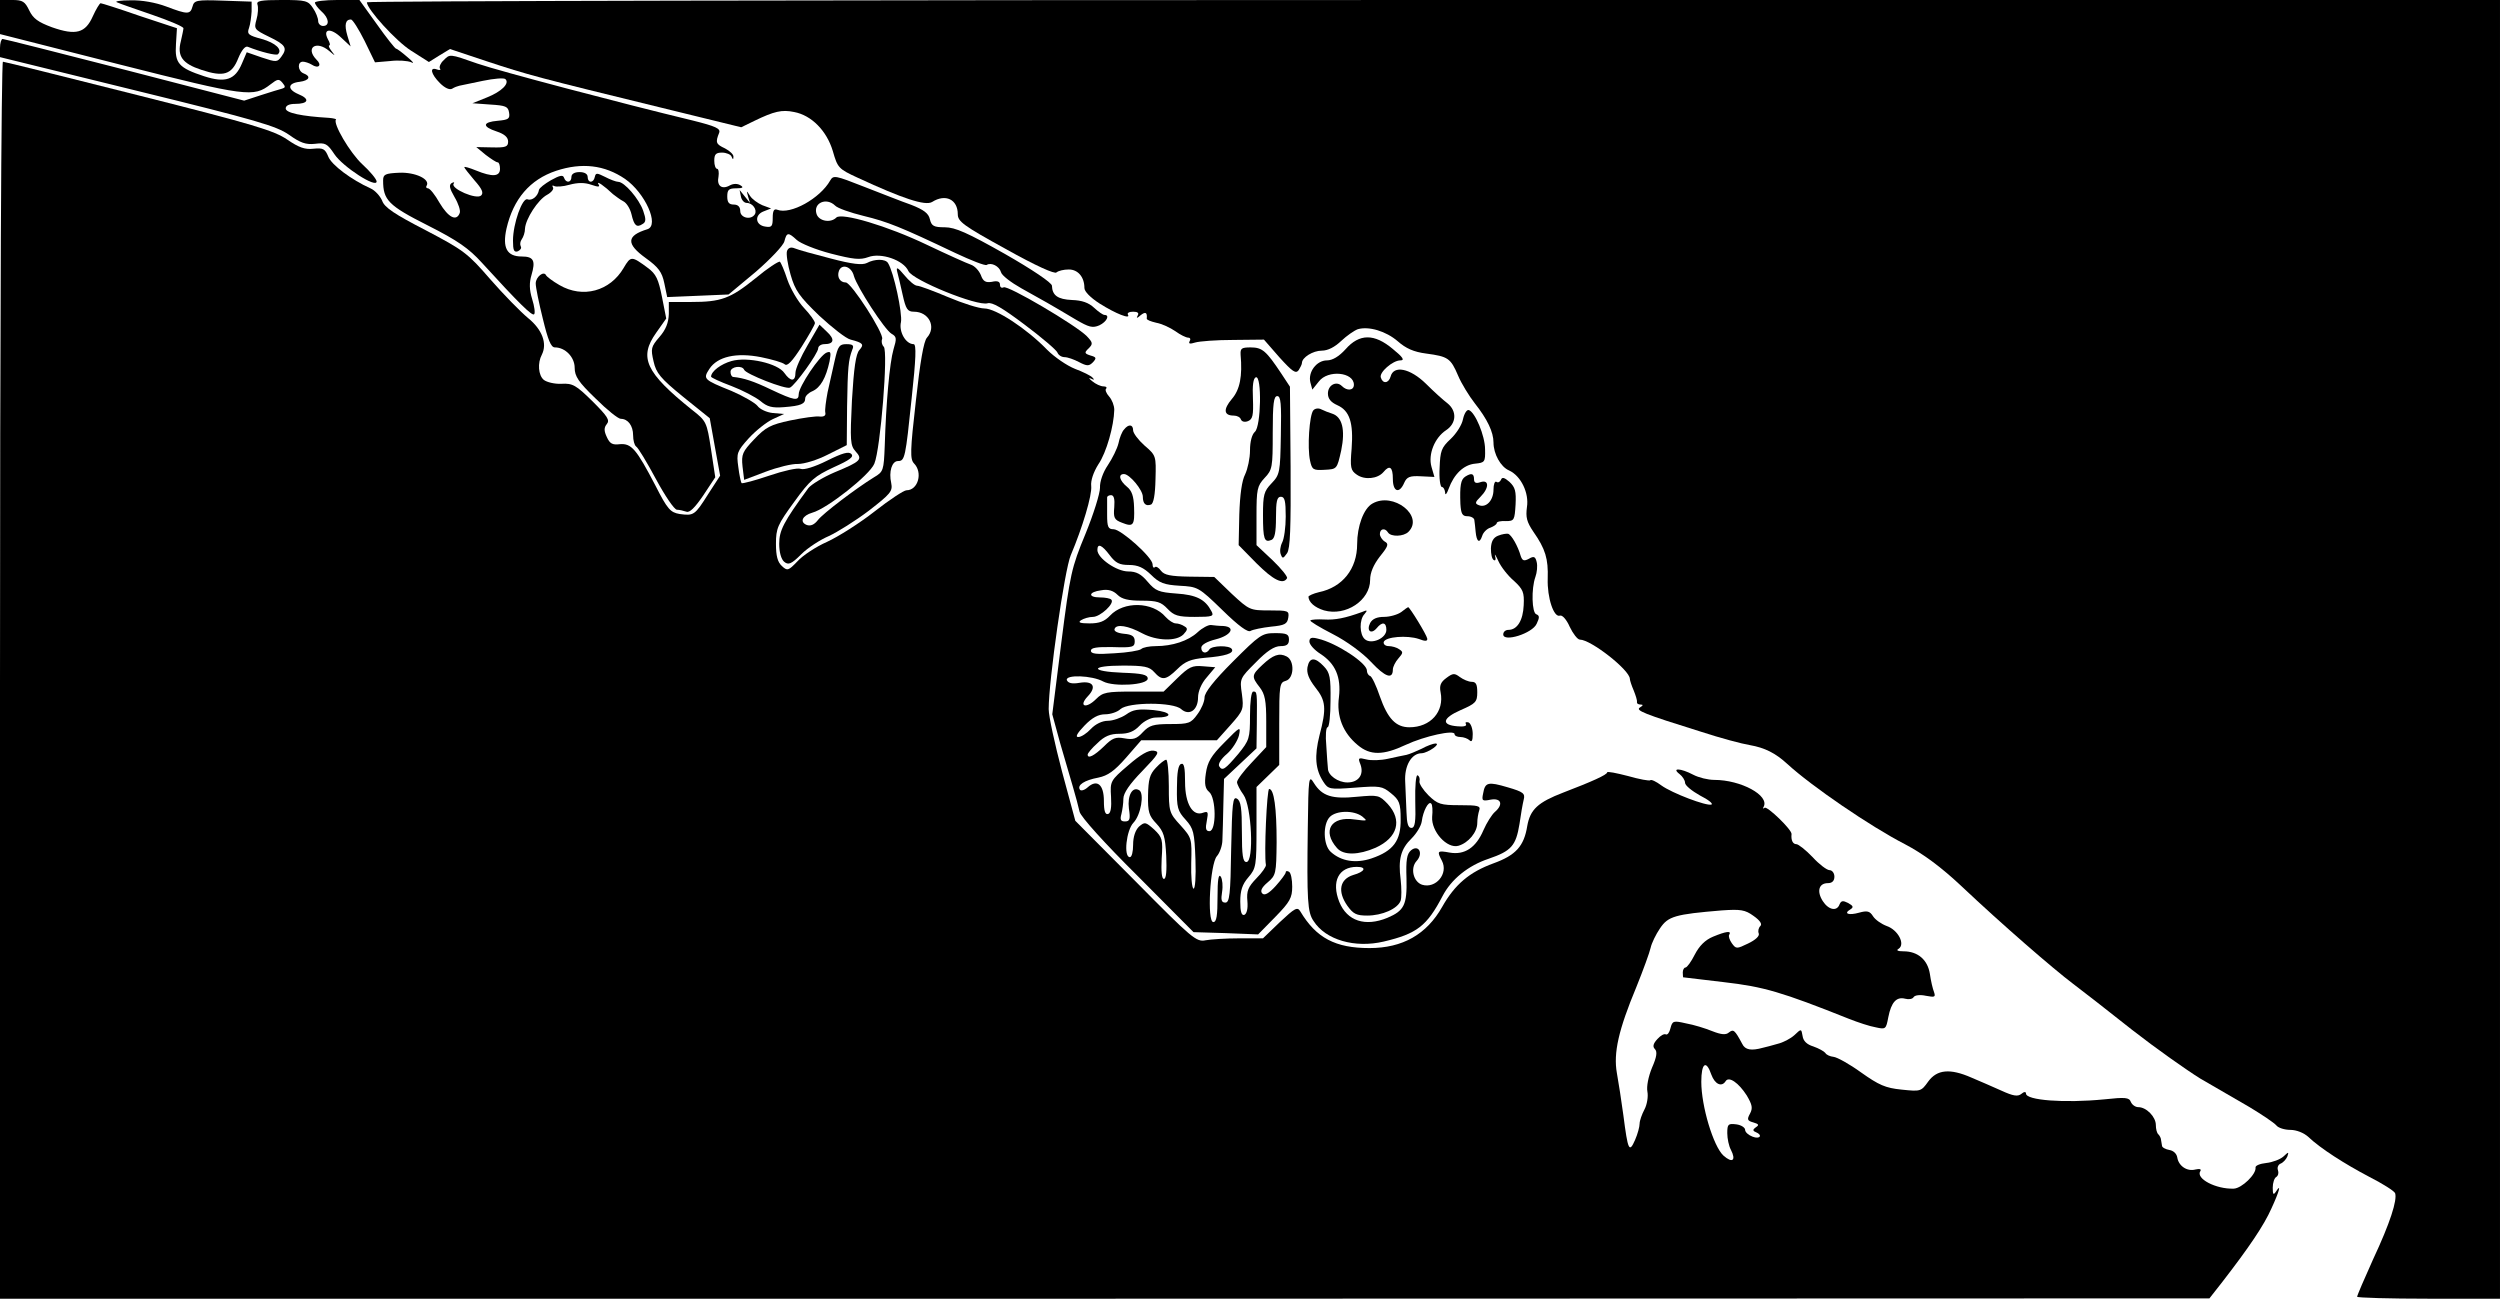 <?xml version="1.0" standalone="no"?>
<!DOCTYPE svg PUBLIC "-//W3C//DTD SVG 20010904//EN"
 "http://www.w3.org/TR/2001/REC-SVG-20010904/DTD/svg10.dtd">
<svg version="1.0" xmlns="http://www.w3.org/2000/svg"
 width="770pt" height="400pt" viewBox="0 0 770 400"
 preserveAspectRatio="xMidYMid meet">
<g transform="translate(0,400) scale(0.1,-0.1)"
fill="#000000" stroke="none">
<path d="M0 3948 l0 -53 370 -94 c391 -99 411 -101 463 -61 22 17 26 18 37 5
10 -12 9 -15 -1 -18 -8 -2 -37 -11 -65 -20 l-52 -17 -367 95 c-203 52 -372 95
-377 95 -4 0 -8 -13 -8 -28 l0 -28 423 -104 c367 -90 428 -108 467 -135 35
-25 52 -31 80 -28 32 4 38 1 60 -32 26 -39 130 -106 130 -84 0 7 -20 31 -44
53 -38 35 -92 127 -81 138 2 1 -8 4 -22 5 -84 5 -133 15 -133 29 0 9 11 14 29
14 41 0 47 15 10 30 -35 15 -33 34 4 38 30 4 36 17 12 26 -18 7 -20 36 -2 36
6 0 19 -4 27 -9 21 -14 33 -2 15 15 -36 37 -1 61 39 27 20 -17 20 -17 7 0 -7
9 -10 17 -7 17 4 0 2 9 -4 19 -17 33 9 36 41 5 l29 -27 -10 33 c-10 34 -6 50
11 50 5 0 24 -30 42 -66 l32 -66 47 4 c25 3 54 1 65 -4 10 -5 5 2 -12 16 -16
14 -32 26 -35 26 -3 0 -30 34 -59 75 l-54 75 -68 0 c-38 0 -69 -4 -69 -8 0 -5
9 -17 20 -27 24 -21 26 -45 5 -45 -8 0 -15 7 -15 15 0 9 -7 27 -16 40 -15 23
-22 25 -96 25 -66 0 -79 -3 -75 -14 3 -8 2 -29 -3 -46 -8 -29 -7 -31 38 -53
52 -25 58 -35 39 -61 -13 -18 -16 -18 -61 -3 l-46 16 -15 -35 c-21 -50 -51
-60 -116 -39 -79 26 -91 40 -87 99 l3 49 -115 38 c-63 22 -117 39 -120 39 -3
0 -14 -18 -24 -40 -23 -52 -52 -60 -126 -34 -43 16 -58 27 -70 52 -13 27 -20
32 -52 32 l-38 0 0 -52z"/>
<path d="M360 3993 c8 -4 58 -21 110 -39 52 -18 95 -36 95 -41 0 -4 -4 -22 -8
-40 -12 -46 5 -69 63 -88 69 -23 94 -15 114 36 10 24 21 38 29 35 40 -16 88
-28 93 -23 15 14 -7 35 -50 47 -41 11 -46 15 -39 34 4 11 7 35 8 51 l0 30 -88
3 c-82 3 -89 1 -94 -18 -7 -25 -15 -25 -81 0 -32 12 -75 20 -110 19 -31 0 -50
-3 -42 -6z"/>
<path d="M1130 3993 c0 -21 90 -120 136 -149 l55 -35 32 20 33 20 114 -38
c124 -41 157 -50 534 -142 l249 -61 41 20 c60 29 84 35 122 27 53 -10 100 -57
119 -120 15 -52 17 -55 78 -83 136 -63 207 -87 228 -74 41 26 79 8 79 -38 0
-22 17 -35 148 -107 93 -52 151 -78 156 -72 6 5 22 9 38 9 28 0 48 -23 48 -57
0 -11 19 -30 47 -48 49 -31 97 -50 87 -34 -3 5 4 9 16 9 14 0 19 -4 14 -12 -5
-9 -2 -9 9 1 15 12 21 9 19 -10 -1 -4 12 -9 29 -13 17 -3 43 -15 59 -26 15
-11 33 -20 40 -20 6 0 8 -5 4 -11 -4 -8 1 -9 17 -4 13 4 66 8 118 8 l94 1 48
-55 c40 -44 50 -51 59 -39 5 8 10 18 10 22 0 17 34 38 61 38 19 0 40 11 60 30
17 16 40 32 51 36 34 10 87 -6 123 -37 25 -22 49 -33 88 -38 67 -9 75 -14 98
-68 10 -24 34 -63 52 -86 38 -48 57 -88 57 -120 0 -35 22 -75 48 -86 37 -17
62 -70 55 -113 -4 -31 -1 -45 20 -76 37 -53 46 -83 44 -144 -2 -59 19 -122 38
-114 7 2 20 -12 30 -35 10 -21 24 -39 31 -39 34 0 154 -94 154 -121 0 -4 5
-20 12 -36 6 -15 11 -31 10 -35 -1 -5 4 -8 11 -8 9 0 8 -3 -2 -9 -14 -9 9 -19
189 -75 58 -19 125 -37 150 -41 45 -8 78 -24 115 -58 74 -68 255 -192 362
-247 57 -30 111 -70 175 -130 125 -118 282 -254 343 -300 28 -21 110 -85 182
-142 73 -57 168 -124 210 -150 43 -25 110 -64 150 -87 40 -24 77 -49 84 -57 6
-8 26 -14 43 -14 19 0 42 -9 56 -22 37 -35 110 -82 188 -123 41 -21 76 -43 79
-50 7 -21 -15 -91 -68 -204 -27 -60 -49 -111 -49 -115 0 -3 99 -6 220 -6 l220
0 0 2000 0 2000 -3285 0 c-1807 0 -3285 -3 -3285 -7z"/>
<path d="M1366 3814 c-9 -8 -14 -20 -11 -25 4 -5 -1 -6 -9 -3 -24 9 -19 -14 9
-42 15 -15 30 -22 38 -17 6 4 17 8 22 9 6 1 38 8 72 15 34 7 66 10 70 5 13
-13 -12 -38 -57 -56 l-45 -18 55 -4 c48 -3 55 -6 58 -25 3 -19 -2 -22 -35 -25
-47 -4 -49 -18 -3 -33 24 -8 35 -18 35 -31 0 -16 -7 -19 -49 -18 l-49 1 29
-24 c16 -12 32 -23 37 -23 4 0 7 -9 7 -20 0 -24 -23 -26 -74 -5 -20 8 -36 13
-36 10 0 -2 14 -20 31 -40 24 -27 29 -39 21 -47 -14 -14 -94 21 -85 36 4 5 1
6 -6 2 -9 -6 -6 -17 9 -43 12 -20 19 -42 16 -49 -10 -27 -35 -14 -62 31 -14
25 -30 45 -36 45 -5 0 -7 4 -4 8 12 20 -35 42 -84 40 -44 -2 -50 -5 -50 -24 0
-60 16 -77 137 -138 93 -47 127 -71 167 -115 114 -125 155 -165 161 -159 4 3
1 25 -6 47 -9 29 -9 51 -2 74 13 44 7 57 -30 57 -46 0 -60 27 -47 86 21 91 72
151 153 178 79 26 149 18 212 -25 62 -43 107 -143 69 -155 -65 -20 -66 -45 -5
-89 39 -28 50 -43 57 -77 l9 -43 95 4 94 4 84 70 c45 39 85 81 88 94 7 28 12
28 38 4 12 -11 59 -30 105 -42 70 -18 90 -20 115 -11 39 15 109 -9 124 -43 13
-28 212 -109 244 -99 14 4 45 -14 114 -66 52 -39 98 -78 101 -86 3 -8 13 -14
22 -14 9 0 29 -7 44 -15 25 -13 31 -13 43 -1 12 13 11 16 -7 21 -19 6 -20 9
-6 22 14 14 13 18 -6 38 -34 34 -244 158 -256 150 -6 -3 -11 0 -11 8 0 10 -8
13 -25 9 -19 -3 -27 1 -34 21 -6 14 -19 28 -31 32 -12 4 -72 31 -135 61 -121
58 -263 100 -279 84 -18 -18 -54 -11 -61 11 -11 34 30 52 57 26 7 -8 47 -22
88 -32 74 -18 114 -34 282 -114 49 -23 92 -40 97 -37 14 9 39 -4 44 -22 2 -10
31 -32 63 -50 63 -35 90 -50 167 -96 41 -24 52 -27 73 -18 23 11 33 32 16 32
-5 0 -19 10 -32 22 -17 16 -38 23 -68 24 -44 2 -61 14 -62 44 0 9 -61 50 -145
98 -115 65 -153 82 -185 82 -34 0 -41 4 -46 25 -4 18 -19 29 -57 44 -29 10
-94 36 -146 56 -89 35 -94 36 -104 19 -31 -55 -122 -106 -163 -90 -10 4 -14
-3 -14 -25 0 -26 -3 -30 -22 -27 -32 4 -35 36 -6 47 l23 9 -27 10 c-14 6 -32
19 -38 29 -11 17 -11 17 -6 -2 l6 -20 -16 20 -16 20 4 -20 c2 -11 10 -20 18
-20 18 0 33 -21 25 -35 -12 -19 -45 -11 -45 10 0 13 -7 20 -20 20 -15 0 -20 7
-20 25 0 21 5 25 28 25 20 0 23 3 13 9 -9 6 -22 6 -33 0 -25 -14 -41 -1 -35
27 2 13 0 24 -4 24 -5 0 -9 11 -9 25 0 20 5 25 24 25 13 0 27 -6 29 -12 4 -10
6 -10 6 -1 1 7 -11 18 -26 26 -28 13 -30 18 -18 48 5 13 -10 20 -82 38 -220
53 -595 152 -662 175 -88 31 -85 30 -105 10z"/>
<path d="M0 1905 l0 -1905 3403 0 3402 1 40 51 c82 106 128 174 151 226 25 54
31 79 14 52 -8 -12 -10 -9 -10 12 0 15 5 30 11 33 6 4 8 13 5 21 -3 8 1 17 8
20 8 3 17 13 21 22 5 15 4 15 -12 0 -10 -9 -34 -18 -53 -20 -19 -2 -34 -8 -33
-14 3 -20 -42 -64 -67 -65 -55 -2 -118 31 -103 54 4 6 -2 8 -15 5 -26 -7 -52
11 -56 37 -2 12 -12 21 -24 23 -12 2 -23 8 -23 13 -1 5 -2 13 -3 18 0 5 -4 13
-8 17 -5 4 -8 17 -8 29 0 25 -29 55 -54 55 -9 0 -19 7 -23 16 -5 14 -17 15
-82 8 -123 -12 -241 -3 -241 18 0 6 -6 6 -14 -1 -11 -9 -25 -7 -62 10 -27 12
-68 30 -92 40 -66 29 -106 25 -133 -12 -22 -31 -24 -31 -82 -25 -50 5 -70 14
-125 53 -36 26 -74 47 -85 48 -10 1 -22 6 -25 12 -4 5 -20 14 -37 20 -20 6
-31 17 -33 32 -4 23 -4 23 -25 3 -12 -11 -35 -23 -52 -27 -16 -5 -37 -10 -45
-12 -36 -10 -55 -7 -64 12 -23 43 -27 46 -41 35 -9 -8 -23 -7 -51 4 -22 9 -58
20 -81 24 -39 9 -42 8 -48 -15 -3 -13 -9 -21 -14 -19 -5 3 -16 -3 -26 -14 -14
-15 -15 -24 -8 -31 8 -8 6 -24 -9 -58 -11 -27 -17 -57 -14 -73 3 -15 -1 -40
-9 -55 -8 -15 -15 -35 -15 -44 0 -9 -6 -32 -14 -50 -18 -41 -22 -33 -36 76 -6
44 -15 103 -20 130 -11 62 5 133 60 265 21 52 41 107 44 121 3 14 16 41 29 60
25 37 46 43 190 55 58 4 72 2 98 -17 20 -14 27 -25 21 -31 -6 -6 -8 -16 -5
-23 3 -8 -10 -20 -33 -31 -35 -17 -37 -17 -50 1 -7 10 -11 22 -8 26 8 13 -9
11 -50 -6 -24 -10 -42 -28 -56 -55 -11 -22 -24 -40 -29 -40 -4 0 -8 -7 -8 -15
0 -8 1 -15 1 -15 1 0 57 -7 126 -15 122 -14 177 -30 385 -113 28 -11 64 -23
82 -26 31 -7 32 -6 39 31 9 46 25 64 52 57 11 -3 23 -1 26 5 4 6 20 8 38 4 27
-5 30 -4 25 11 -4 10 -10 35 -13 57 -7 43 -37 69 -81 69 -18 0 -24 3 -15 8 21
14 -2 58 -37 70 -16 6 -35 19 -42 30 -10 16 -18 18 -43 11 -32 -9 -49 -3 -27
10 11 7 9 11 -7 20 -16 8 -21 7 -26 -4 -8 -23 -34 -18 -52 10 -19 30 -12 55
16 55 13 0 20 7 20 20 0 11 -7 20 -15 20 -8 0 -32 18 -52 40 -21 22 -44 40
-50 40 -11 0 -17 12 -15 31 2 13 -76 88 -83 81 -5 -4 -6 -2 -3 3 19 35 -70 83
-152 83 -19 0 -48 7 -65 16 -38 20 -68 22 -42 2 9 -7 17 -19 17 -27 0 -8 21
-25 46 -39 26 -13 42 -26 35 -28 -15 -5 -121 35 -154 59 -16 12 -31 19 -34 16
-2 -3 -34 3 -69 13 -35 9 -64 15 -64 11 0 -7 -46 -28 -135 -62 -78 -30 -102
-52 -111 -103 -10 -62 -35 -90 -104 -115 -74 -27 -119 -65 -158 -134 -48 -85
-122 -127 -224 -127 -105 0 -164 31 -213 113 -9 15 -17 10 -63 -33 l-52 -50
-74 0 c-40 0 -87 -3 -103 -6 -28 -6 -42 6 -215 181 l-186 187 -41 152 c-22 84
-41 170 -41 192 0 88 49 430 68 474 36 85 66 185 63 213 -2 17 7 43 22 67 25
36 48 119 49 168 0 13 -7 31 -16 41 -9 10 -13 21 -9 24 3 4 0 7 -8 7 -9 0 -24
7 -35 16 -10 8 -12 12 -4 8 10 -5 12 -4 5 3 -5 6 -30 18 -54 27 -25 10 -63 36
-86 59 -63 65 -158 127 -193 127 -17 0 -67 16 -112 35 -45 19 -88 35 -95 35
-8 0 -25 15 -40 33 -19 23 -25 26 -22 12 3 -11 11 -44 17 -72 10 -45 15 -53
35 -53 46 0 70 -47 40 -80 -10 -11 -21 -75 -34 -194 -18 -156 -18 -180 -6
-193 28 -28 13 -83 -23 -83 -8 0 -52 -29 -98 -65 -46 -36 -112 -78 -147 -94
-34 -15 -75 -42 -91 -60 -28 -29 -31 -30 -48 -14 -13 12 -18 31 -18 68 0 48 5
59 56 129 49 68 64 80 122 107 49 22 63 32 54 41 -8 8 -27 3 -75 -21 -38 -19
-71 -29 -81 -25 -9 4 -53 -6 -97 -21 -44 -15 -82 -25 -85 -23 -2 3 -7 25 -10
50 -6 42 -4 48 32 88 22 24 55 50 74 59 l35 16 -35 3 c-19 2 -40 12 -47 22 -7
9 -43 30 -80 46 -87 35 -88 37 -68 68 25 38 83 51 159 36 34 -7 66 -16 73 -22
8 -7 23 9 52 54 22 35 41 68 41 73 0 6 -15 27 -34 47 -18 19 -41 58 -51 87 -9
28 -20 53 -23 55 -4 2 -38 -20 -75 -51 -78 -63 -106 -73 -199 -73 l-68 0 0
-37 c-1 -27 -9 -48 -29 -71 -26 -30 -27 -36 -18 -75 8 -36 21 -52 91 -109 l82
-66 16 -89 16 -88 -37 -57 c-41 -65 -44 -67 -88 -61 -28 5 -37 14 -74 87 -59
113 -74 131 -110 128 -23 -3 -31 2 -40 22 -9 19 -9 29 0 40 10 12 2 24 -44 70
-51 50 -61 56 -96 54 -21 -1 -45 5 -54 12 -17 14 -20 52 -6 78 17 34 1 77 -42
112 -23 19 -76 73 -117 120 -70 81 -83 90 -199 151 -95 49 -127 70 -134 91 -6
14 -22 32 -36 38 -58 26 -120 72 -130 98 -10 24 -16 27 -46 24 -26 -3 -45 4
-80 28 -41 28 -104 47 -457 136 -226 57 -414 104 -419 104 -5 0 -9 -816 -9
-1905z m5271 -1215 c11 -30 32 -39 44 -20 10 16 40 -5 65 -44 17 -29 19 -39
10 -56 -10 -18 -8 -22 10 -27 17 -5 19 -8 8 -15 -10 -7 -10 -11 0 -15 22 -9
13 -23 -10 -14 -13 5 -23 14 -23 21 0 7 -12 15 -27 17 -25 3 -28 1 -28 -27 0
-17 5 -40 11 -51 17 -33 5 -43 -23 -18 -31 29 -68 152 -68 227 0 58 15 69 31
22z"/>
<path d="M1760 3455 c0 -18 -17 -20 -23 -2 -3 9 -13 7 -40 -8 -19 -11 -36 -24
-37 -30 -3 -19 -21 -34 -35 -29 -16 7 -45 -75 -45 -127 0 -30 3 -37 15 -33 8
4 12 10 9 15 -3 6 -2 15 3 22 5 7 10 21 10 33 2 30 40 89 68 104 13 7 22 18
18 23 -3 6 -2 7 4 4 5 -3 27 -2 47 4 26 7 47 7 67 0 23 -8 28 -7 22 2 -7 12
19 -6 45 -31 8 -6 22 -17 32 -22 10 -5 21 -23 25 -40 8 -35 16 -42 34 -30 11
6 11 15 2 41 -13 37 -58 89 -77 89 -6 0 -25 7 -40 15 -26 13 -29 13 -32 0 -4
-20 -22 -19 -22 0 0 9 -9 15 -25 15 -16 0 -25 -6 -25 -15z"/>
<path d="M2424 3227 c-3 -9 2 -42 11 -73 14 -49 27 -67 88 -126 40 -37 83 -71
97 -74 39 -10 42 -15 27 -32 -11 -12 -17 -55 -23 -155 -6 -125 -5 -139 11
-157 23 -25 17 -31 -65 -65 -35 -15 -71 -37 -80 -48 -77 -105 -90 -131 -90
-172 0 -26 6 -47 15 -55 13 -11 22 -8 53 23 20 20 59 45 85 56 26 12 82 47
123 78 67 52 74 60 69 85 -8 35 2 68 21 68 21 0 23 10 42 194 13 120 15 166 6
166 -24 0 -46 38 -39 68 5 26 -22 154 -40 182 -8 13 -41 13 -65 0 -14 -7 -44
-4 -112 14 -51 13 -101 27 -110 31 -12 5 -20 2 -24 -8z m206 -77 c10 -35 95
-166 116 -178 16 -9 16 -15 6 -48 -12 -41 -23 -166 -27 -297 -3 -76 -4 -80
-33 -97 -55 -34 -157 -111 -173 -132 -11 -14 -22 -19 -34 -15 -23 9 -14 29 17
38 45 12 177 116 191 151 19 45 43 346 29 360 -6 6 -8 16 -5 24 6 17 -95 174
-112 174 -18 0 -28 17 -21 36 9 23 39 13 46 -16z"/>
<path d="M1921 3175 c-42 -72 -126 -95 -198 -53 -21 12 -39 26 -41 30 -7 15
-32 -5 -32 -25 0 -12 10 -61 22 -109 16 -66 25 -88 37 -88 32 0 61 -30 61 -63
0 -26 12 -44 64 -94 35 -35 70 -63 78 -63 22 0 38 -21 38 -51 0 -15 4 -30 9
-34 6 -3 33 -48 61 -100 28 -52 57 -95 65 -95 7 0 20 -3 29 -6 10 -4 26 12 52
50 l37 56 -13 86 c-13 84 -14 87 -59 122 -143 115 -164 161 -110 237 l31 44
-13 66 c-11 55 -18 71 -44 90 -50 37 -52 37 -74 0z"/>
<path d="M2487 2936 c-20 -34 -37 -72 -37 -84 0 -28 -15 -28 -34 -1 -20 30
-114 51 -163 37 -32 -9 -62 -31 -63 -48 0 -3 28 -16 63 -29 34 -13 74 -34 89
-46 21 -18 36 -22 73 -19 52 4 65 10 65 27 0 7 10 17 22 22 25 11 42 41 53 92
5 28 4 32 -9 27 -21 -8 -86 -105 -86 -128 0 -22 -13 -20 -85 14 -54 26 -85 36
-117 39 -5 1 -8 8 -8 16 0 16 36 21 42 6 5 -13 127 -61 141 -55 16 7 87 106
87 121 0 7 9 13 19 13 30 0 33 15 8 38 l-23 22 -37 -64z"/>
<path d="M4144 2924 c-20 -22 -40 -34 -57 -34 -32 0 -59 -36 -51 -68 l6 -22
20 25 c28 37 108 29 108 -10 0 -18 -21 -20 -37 -4 -17 17 -43 3 -43 -23 0 -16
9 -27 29 -36 38 -17 50 -54 44 -134 -5 -58 -3 -67 16 -80 24 -17 64 -13 82 8
19 23 29 16 29 -21 0 -40 20 -47 35 -12 8 18 17 22 52 20 l41 -2 -9 31 c-11
39 10 90 45 113 32 21 34 59 4 83 -12 9 -42 36 -66 60 -49 48 -100 58 -109 22
-6 -21 -24 -23 -30 -3 -6 16 37 53 60 53 14 0 9 9 -23 35 -57 48 -103 48 -146
-1z"/>
<path d="M2571 2890 c-6 -27 -16 -72 -22 -98 -5 -27 -9 -55 -7 -63 2 -9 -4
-13 -17 -12 -11 2 -52 -4 -91 -12 -61 -13 -76 -21 -111 -58 -36 -38 -40 -46
-36 -84 l5 -41 66 25 c37 14 82 25 100 24 19 0 59 12 92 29 l58 29 1 119 c2
121 4 143 16 175 6 13 2 17 -18 17 -22 0 -26 -6 -36 -50z"/>
<path d="M3821 2908 c6 -67 -2 -108 -27 -137 -27 -32 -25 -51 6 -51 10 0 20
-5 22 -12 3 -7 12 -9 22 -5 14 6 17 17 15 69 -2 41 1 63 9 66 19 6 16 -152 -3
-168 -9 -8 -15 -30 -15 -57 0 -24 -7 -57 -15 -74 -10 -19 -16 -62 -18 -124
l-2 -94 55 -56 c51 -51 82 -67 94 -46 3 4 -17 29 -44 55 l-50 47 0 90 c0 82 2
92 25 117 24 25 25 33 25 139 0 90 3 113 14 113 11 0 13 -23 11 -121 -2 -114
-3 -121 -29 -148 -23 -24 -26 -35 -26 -97 0 -75 4 -86 26 -77 10 4 14 23 14
69 0 50 3 64 15 64 12 0 15 -13 15 -61 0 -33 -5 -69 -11 -80 -6 -12 -8 -28 -4
-37 5 -13 7 -13 19 4 10 14 12 78 11 266 l-2 247 -27 41 c-46 69 -58 80 -94
80 -28 0 -32 -3 -31 -22z"/>
<path d="M4045 2736 c-12 -14 -19 -115 -10 -155 6 -28 10 -30 45 -28 38 2 38
2 51 60 13 64 3 103 -28 113 -10 3 -25 9 -33 13 -9 5 -20 3 -25 -3z"/>
<path d="M4506 2709 c-3 -17 -20 -44 -38 -61 -29 -27 -32 -37 -34 -89 -2 -32
2 -59 7 -59 5 0 9 -8 10 -17 0 -10 5 -5 11 12 16 44 46 74 82 77 29 3 31 5 30
44 0 42 -31 115 -50 121 -6 2 -14 -10 -18 -28z"/>
<path d="M3462 2677 c-6 -6 -14 -26 -17 -42 -4 -17 -19 -47 -33 -68 -15 -22
-25 -51 -24 -69 0 -18 -20 -82 -45 -143 -43 -104 -47 -122 -74 -333 l-28 -222
24 -88 c14 -48 32 -109 40 -137 8 -27 17 -61 20 -75 4 -16 77 -97 179 -198
l172 -173 99 -3 100 -4 53 54 c45 46 52 59 52 93 0 22 -4 43 -10 46 -5 3 -10
3 -10 -2 0 -4 -14 -23 -31 -42 -21 -23 -34 -30 -41 -23 -7 7 -3 18 16 34 26
22 27 27 28 124 0 106 -8 164 -23 164 -7 0 -16 -201 -10 -234 1 -5 -12 -24
-29 -41 -26 -27 -31 -39 -28 -71 2 -23 -2 -39 -10 -42 -8 -2 -12 10 -12 41 0
34 6 53 25 75 24 28 25 36 25 154 l0 124 35 34 35 34 0 127 c0 118 1 127 20
132 26 7 28 62 3 75 -23 12 -42 5 -75 -26 -33 -31 -34 -36 -8 -69 16 -21 20
-41 20 -105 l0 -79 -45 -48 c-25 -26 -45 -53 -45 -60 0 -6 9 -24 20 -39 25
-35 33 -207 9 -207 -11 0 -14 20 -14 93 0 72 -3 95 -15 102 -13 8 -15 -12 -18
-155 -2 -141 -5 -165 -18 -165 -12 0 -14 8 -10 33 3 18 1 39 -4 47 -7 10 -10
-10 -10 -62 0 -58 -3 -78 -13 -78 -20 0 -10 179 11 203 9 10 17 33 17 50 1 18
2 67 3 110 l2 78 50 47 50 47 1 75 c1 99 1 100 -11 100 -6 0 -10 -31 -10 -74
0 -70 -2 -76 -36 -118 -41 -48 -49 -54 -59 -38 -4 7 6 23 24 38 17 15 33 41
37 57 6 29 4 28 -45 -22 -41 -41 -52 -60 -57 -95 -5 -33 -2 -47 10 -57 22 -18
23 -121 1 -121 -11 0 -13 8 -8 32 5 27 4 30 -11 25 -32 -13 -56 27 -56 94 0
44 -3 60 -12 56 -9 -2 -13 -27 -13 -73 -1 -61 2 -72 27 -99 24 -27 27 -38 30
-123 2 -52 -1 -91 -6 -89 -5 2 -8 37 -7 79 2 75 2 77 -33 116 -35 38 -36 42
-36 121 0 44 -4 81 -8 81 -5 0 -19 -11 -32 -25 -19 -20 -23 -36 -24 -84 -1
-52 3 -64 26 -88 22 -24 27 -39 30 -99 2 -45 0 -71 -7 -71 -7 0 -9 23 -7 63 4
58 2 65 -23 89 -27 24 -29 24 -47 9 -11 -11 -18 -31 -18 -56 0 -21 -4 -38 -10
-38 -20 0 -11 83 11 106 23 24 34 90 18 100 -21 13 -37 -16 -32 -56 5 -33 3
-40 -12 -40 -13 0 -16 5 -11 23 3 12 6 33 6 47 0 17 19 45 58 85 52 54 55 60
35 63 -16 2 -40 -12 -78 -45 -55 -47 -56 -49 -53 -97 2 -33 -1 -51 -9 -53 -9
-3 -13 9 -13 40 0 51 -21 68 -50 42 -10 -9 -21 -12 -24 -7 -9 14 14 29 57 37
29 6 49 20 85 61 l47 54 117 0 116 0 42 47 c40 45 41 49 35 96 -7 47 -6 48 43
97 34 35 57 50 76 50 19 0 26 5 26 20 0 17 -7 20 -43 20 -40 0 -47 -5 -130
-88 -58 -58 -87 -95 -87 -110 0 -13 -10 -36 -22 -52 -20 -28 -27 -30 -83 -30
-53 0 -65 -4 -85 -25 -19 -21 -30 -24 -57 -19 -27 5 -37 1 -63 -25 -30 -29
-50 -39 -50 -25 0 4 13 20 30 35 22 22 40 29 68 29 28 0 45 7 62 25 13 14 35
25 49 25 56 0 52 17 -6 23 -47 4 -63 2 -85 -14 -15 -10 -40 -19 -56 -19 -17 0
-38 -10 -52 -25 -13 -14 -30 -25 -39 -25 -10 0 -3 12 19 35 24 25 43 35 64 35
16 0 38 7 47 16 25 22 163 22 187 0 25 -22 52 -3 52 36 0 18 10 43 27 62 l26
31 -38 3 c-33 3 -43 -2 -79 -37 l-42 -41 -92 0 c-84 0 -95 -2 -116 -23 -31
-31 -55 -23 -26 8 29 30 17 49 -25 42 -23 -4 -35 -1 -39 8 -6 18 78 15 112 -4
32 -17 137 -11 137 9 0 12 -17 16 -77 18 -102 4 -101 22 0 22 66 0 82 -3 97
-20 24 -27 36 -25 71 9 24 24 42 31 85 35 63 5 91 14 83 27 -7 12 -61 11 -69
-1 -9 -15 -25 -12 -25 5 0 9 17 19 45 26 47 12 62 38 23 41 -13 0 -30 2 -38 3
-8 1 -27 -9 -41 -22 -29 -27 -78 -43 -129 -43 -20 0 -40 -4 -45 -9 -6 -5 -43
-11 -82 -13 -56 -4 -73 -2 -73 8 0 9 18 12 68 11 61 -2 67 0 67 18 0 15 -8 21
-33 23 -20 2 -32 8 -29 15 5 16 42 10 86 -14 44 -23 104 -25 126 -3 13 14 14
19 3 25 -7 5 -19 9 -27 9 -7 0 -21 9 -31 20 -40 47 -129 49 -171 4 -17 -18
-33 -24 -63 -24 -30 0 -37 3 -26 10 8 5 24 10 36 10 23 0 68 42 57 53 -3 4
-19 7 -35 7 -38 0 -36 17 4 22 21 4 37 -1 50 -14 13 -13 33 -18 74 -18 48 0
60 -4 80 -25 20 -21 32 -25 84 -25 55 0 60 2 51 18 -19 36 -46 50 -108 54 -54
4 -64 8 -88 36 -20 24 -35 32 -60 32 -36 0 -95 41 -95 66 0 22 14 16 38 -16
18 -24 30 -30 59 -30 28 0 45 -8 68 -30 26 -26 41 -31 88 -34 56 -3 59 -4 132
-75 50 -49 79 -70 87 -64 7 4 36 10 63 13 42 4 50 8 53 28 3 21 0 22 -58 22
-60 0 -62 1 -116 51 l-54 52 -76 1 c-59 1 -78 5 -88 18 -7 10 -16 15 -19 11
-4 -3 -7 0 -7 9 0 21 -97 108 -120 108 -17 0 -20 7 -20 45 0 25 0 48 0 53 0 4
6 7 12 7 9 0 12 -12 10 -37 -3 -33 0 -39 24 -48 35 -14 39 -8 37 48 -1 34 -7
51 -22 63 -23 19 -28 39 -9 39 17 0 58 -49 58 -70 0 -21 9 -30 25 -24 8 3 13
30 14 78 2 72 2 73 -34 104 -19 17 -35 38 -35 47 0 18 -14 20 -28 2z"/>
<path d="M4513 2532 c-14 -9 -17 -28 -15 -84 2 -31 6 -38 22 -38 11 0 21 -6
21 -12 1 -7 3 -23 4 -36 3 -31 12 -37 20 -13 3 11 15 23 26 26 10 4 19 10 19
14 0 4 12 7 28 6 26 0 27 3 30 51 2 41 -1 53 -19 70 -16 14 -23 15 -26 6 -3
-6 -9 -10 -14 -6 -5 3 -9 -8 -9 -24 0 -33 -22 -57 -45 -48 -13 5 -12 9 5 26
27 27 27 54 0 45 -14 -5 -20 -2 -20 9 0 18 -8 20 -27 8z"/>
<path d="M4227 2449 c-27 -15 -47 -70 -47 -125 0 -76 -45 -133 -118 -148 -17
-4 -32 -11 -32 -14 1 -17 19 -33 48 -42 67 -19 142 31 142 94 0 22 10 46 30
72 26 32 28 39 15 46 -8 5 -15 16 -15 23 0 17 16 20 25 5 9 -14 48 -13 63 2
49 49 -47 124 -111 87z"/>
<path d="M4614 2350 c-15 -6 -21 -18 -22 -39 0 -17 3 -33 9 -36 5 -3 7 2 4 12
-3 10 2 3 10 -15 8 -18 30 -46 48 -61 28 -26 32 -35 30 -75 -2 -47 -20 -76
-47 -76 -9 0 -16 -6 -16 -14 0 -25 90 3 103 33 9 19 9 25 -1 29 -14 4 -16 79
-3 115 5 14 7 34 4 46 -4 17 -9 19 -24 10 -15 -8 -20 -6 -25 8 -9 32 -29 66
-39 69 -5 1 -19 -1 -31 -6z"/>
<path d="M4316 2115 c-11 -8 -35 -15 -53 -15 -22 0 -36 -6 -43 -19 -12 -24 3
-36 20 -16 17 21 30 19 30 -5 0 -26 -46 -46 -66 -29 -17 14 -18 61 -1 78 10
12 8 13 -8 6 -52 -19 -83 -25 -117 -23 -20 1 -39 0 -42 -3 -3 -2 28 -21 69
-42 43 -22 92 -58 118 -86 43 -46 67 -55 67 -23 0 8 8 24 17 34 15 17 15 20 3
28 -8 6 -23 10 -33 10 -10 0 -17 6 -15 13 6 16 72 21 108 9 20 -8 27 -7 26 1
-2 12 -54 97 -59 97 -1 0 -11 -7 -21 -15z"/>
<path d="M4033 2024 c0 -9 15 -26 34 -38 46 -30 64 -71 57 -133 -8 -59 12
-110 58 -148 38 -32 78 -32 148 1 58 27 150 47 150 33 0 -5 8 -9 18 -9 10 0
23 -5 28 -10 7 -7 10 -1 10 19 0 17 -6 33 -13 36 -8 2 -11 0 -8 -5 4 -6 -7 -9
-26 -7 -51 4 -47 25 10 50 46 20 51 25 51 55 0 24 -4 32 -17 32 -10 0 -26 7
-37 15 -16 12 -21 12 -41 -3 -18 -13 -22 -24 -18 -44 12 -60 -31 -108 -96
-108 -42 0 -67 27 -91 95 -11 33 -25 62 -30 63 -6 2 -10 10 -10 17 0 23 -94
85 -151 98 -19 5 -26 3 -26 -9z"/>
<path d="M4027 1945 c-3 -18 4 -36 24 -62 33 -41 35 -65 13 -148 -16 -64 -13
-105 12 -143 15 -23 19 -24 97 -18 77 6 84 5 111 -17 26 -21 30 -31 30 -80 1
-66 -22 -98 -90 -121 -48 -16 -93 -9 -125 20 -24 21 -25 86 -3 108 20 20 74
21 100 1 17 -14 16 -14 -24 -9 -72 11 -101 -35 -54 -88 20 -23 66 -22 119 1
68 31 83 85 37 135 -26 27 -29 28 -94 22 -77 -8 -108 2 -133 42 -16 26 -17 20
-19 -138 -3 -224 -1 -260 18 -287 37 -58 127 -84 216 -63 102 24 133 48 181
140 27 52 79 94 142 115 70 24 84 40 95 107 4 29 10 63 13 75 5 19 -1 24 -49
38 -61 18 -70 16 -76 -19 -5 -23 -2 -24 23 -19 33 6 40 -15 13 -38 -9 -8 -25
-33 -35 -56 -23 -54 -58 -77 -104 -69 -38 7 -40 5 -24 -25 21 -40 -19 -87 -61
-74 -27 9 -37 51 -17 73 22 24 6 52 -17 33 -13 -11 -16 -30 -14 -87 2 -81 -7
-99 -59 -121 -68 -28 -124 -10 -148 49 -25 63 -2 108 54 108 32 0 25 -15 -11
-25 -42 -13 -49 -51 -18 -95 18 -25 28 -30 61 -30 46 0 94 21 103 46 3 9 3 38
0 65 -8 62 0 94 34 127 15 15 29 38 31 52 4 32 21 64 29 55 4 -3 5 -22 3 -41
-3 -45 46 -99 81 -89 31 9 58 42 58 70 0 13 3 30 6 39 5 14 -4 16 -60 16 -59
0 -68 3 -96 30 -17 17 -30 37 -28 44 2 8 -1 16 -6 18 -5 2 -8 -34 -7 -79 2
-66 -1 -83 -12 -83 -10 0 -14 14 -15 48 -1 26 -3 68 -4 94 -3 49 19 88 51 88
19 1 61 30 42 30 -6 0 -26 -7 -42 -16 -17 -8 -38 -17 -47 -19 -10 -2 -35 -7
-57 -12 -22 -5 -52 -6 -67 -2 -24 6 -26 5 -18 -15 12 -32 -6 -56 -40 -56 -29
0 -60 22 -60 43 -1 7 -3 38 -5 70 -3 31 -1 57 4 57 5 0 9 37 9 82 1 71 -2 86
-20 105 -28 30 -45 29 -51 -2z"/>
</g>
</svg>
